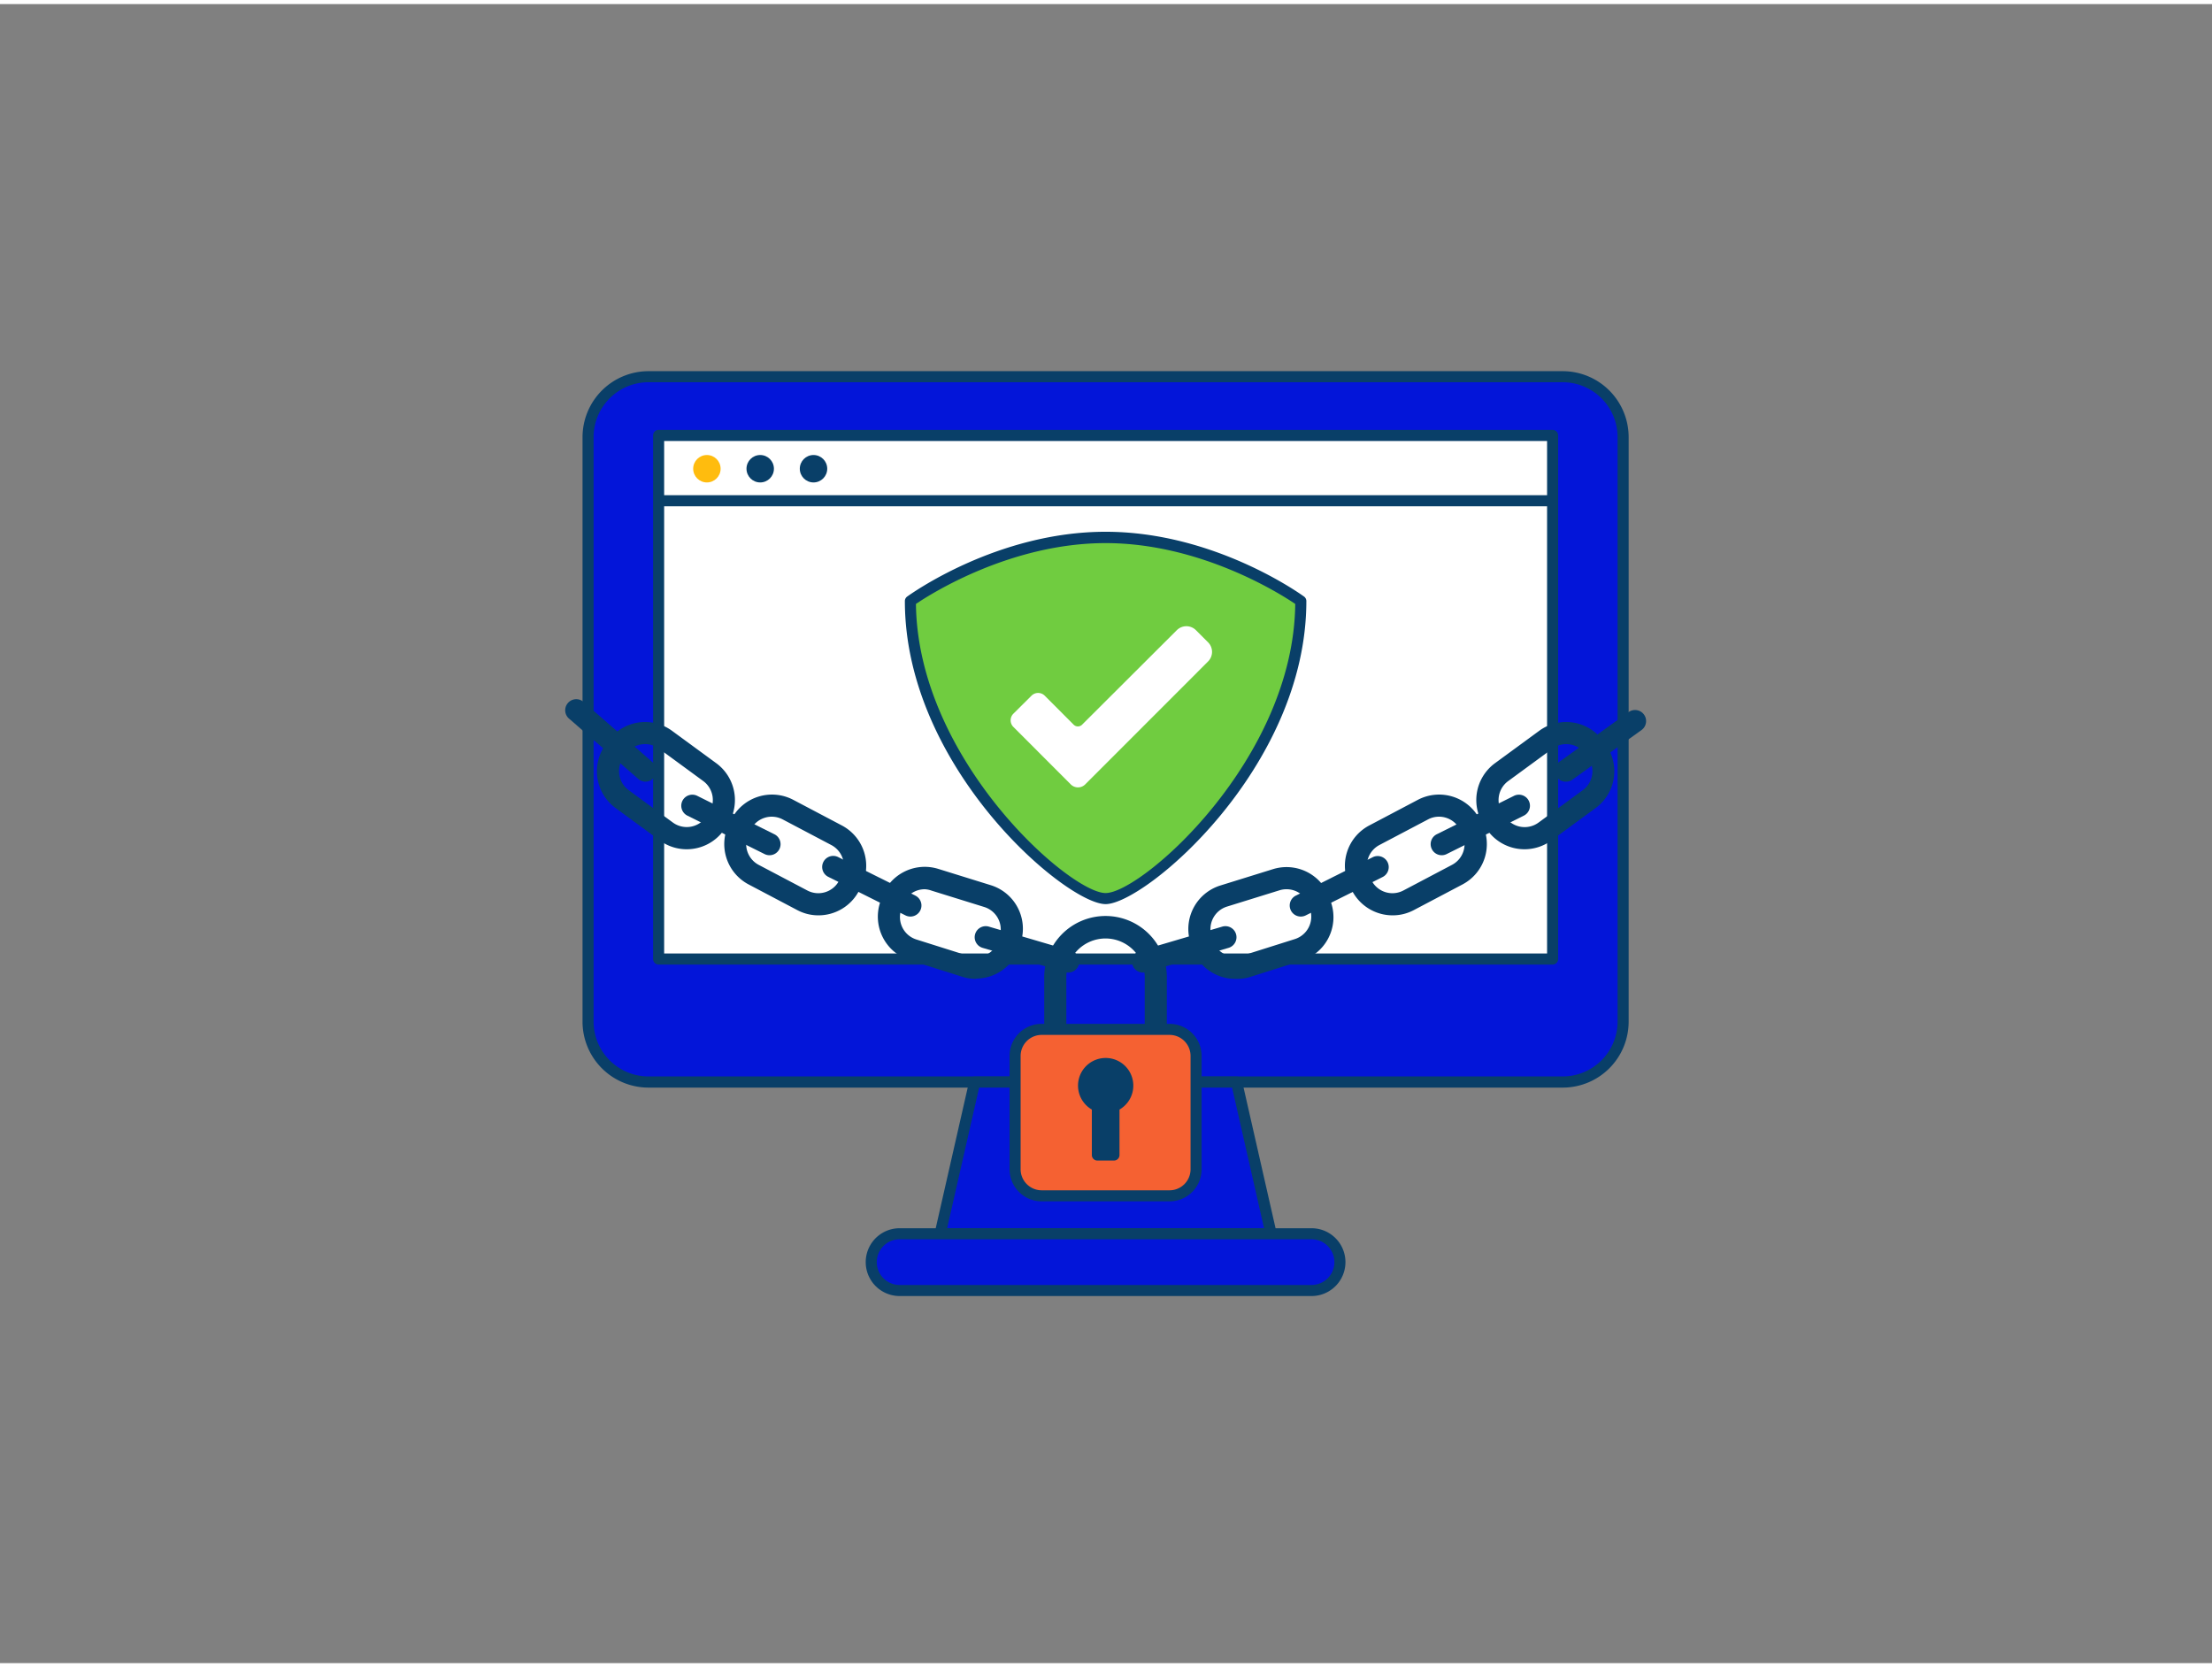 <svg xmlns="http://www.w3.org/2000/svg" viewBox="0 0 400 300" width="406" height="306" class="illustration styles_illustrationTablet__1DWOa"><rect x="0" y="0" width="400" height="300" fill="#808080" stroke="none"/><g id="_19_security_outline" data-name="#19_security_outline"><rect x="106.34" y="67.39" width="187.17" height="127.55" rx="10.92" fill="#0315d9"></rect><path d="M282.6,195.93H117.26A11.93,11.93,0,0,1,105.34,184V78.3a11.94,11.94,0,0,1,11.92-11.92H282.6A11.93,11.93,0,0,1,294.51,78.3V184A11.92,11.92,0,0,1,282.6,195.93ZM117.26,68.38a9.93,9.93,0,0,0-9.92,9.92V184a9.93,9.93,0,0,0,9.92,9.91H282.6a9.93,9.93,0,0,0,9.91-9.91V78.3a9.93,9.93,0,0,0-9.91-9.92Z" fill="#093f68"></path><polygon points="229.84 222.36 170.02 222.36 176.26 194.93 223.59 194.93 229.84 222.36" fill="#0315d9"></polygon><path d="M229.84,223.36H170a1,1,0,0,1-.78-.38,1,1,0,0,1-.19-.84l6.24-27.43a1,1,0,0,1,1-.78h47.33a1,1,0,0,1,1,.78l6.24,27.43a1,1,0,0,1-.19.84A1,1,0,0,1,229.84,223.36Zm-58.57-2h57.31l-5.78-25.43H177.06Z" fill="#093f68"></path><rect x="119.1" y="78.01" width="161.66" height="94.66" fill="#fff"></rect><path d="M280.76,173.68H119.1a1,1,0,0,1-1-1V78a1,1,0,0,1,1-1H280.76a1,1,0,0,1,1,1v94.67A1,1,0,0,1,280.76,173.68Zm-160.66-2H279.76V79H120.1Z" fill="#093f68"></path><rect x="157.56" y="222.36" width="84.75" height="10.26" rx="5.13" fill="#0315d9"></rect><path d="M237.17,233.62H162.68a6.13,6.13,0,0,1,0-12.26h74.49a6.13,6.13,0,1,1,0,12.26Zm-74.49-10.26a4.13,4.13,0,0,0,0,8.26h74.49a4.13,4.13,0,1,0,0-8.26Z" fill="#093f68"></path><path d="M235.23,108c0,29.71-28.53,53.8-35.3,53.8s-35.3-24.09-35.3-53.8c0,0,15.8-11.53,35.3-11.53S235.23,108,235.23,108Z" fill="#70cc40"></path><path d="M199.93,162.75c-7.12,0-36.3-24.62-36.3-54.8a1,1,0,0,1,.41-.81c.66-.47,16.29-11.72,35.89-11.72s35.23,11.25,35.89,11.72a1,1,0,0,1,.41.81C236.23,138.13,207,162.75,199.93,162.75Zm-34.3-54.28c.34,28.21,27.83,52.28,34.3,52.28s34-24.07,34.29-52.28c-2.6-1.77-17.08-11-34.29-11S168.23,106.7,165.63,108.47Z" fill="#093f68"></path><path d="M193.66,141.13l-10.41-10.42a1.69,1.69,0,0,1,0-2.39l3.28-3.26a1.69,1.69,0,0,1,2.39,0l5.23,5.24a1.08,1.08,0,0,0,1.53,0l17.12-17.08a2.45,2.45,0,0,1,3.47,0l2.18,2.18a2.45,2.45,0,0,1,0,3.48l-22.23,22.24A1.84,1.84,0,0,1,193.66,141.13Z" fill="#fff"></path><path d="M193.16,175.13a2.23,2.23,0,0,1-.56-.08l-14.91-4.39a2,2,0,0,1,1.13-3.84l14.91,4.39a2,2,0,0,1-.57,3.92Z" fill="#093f68"></path><path d="M176.5,176.27a8.29,8.29,0,0,1-2.46-.37l-9.5-3a8.26,8.26,0,0,1-5.43-10.32l.24-.77a8.25,8.25,0,0,1,10.32-5.43l9.5,2.95a8.24,8.24,0,0,1,5.43,10.32l-.24.77a8.26,8.26,0,0,1-7.86,5.8Zm-9.27-16.21a4.24,4.24,0,0,0-4.06,3l-.24.78a4.25,4.25,0,0,0,2.79,5.31l9.51,3h0a4.25,4.25,0,0,0,5.31-2.8l.24-.77a4.25,4.25,0,0,0-2.8-5.31l-9.5-2.95A4.22,4.22,0,0,0,167.23,160.06Z" fill="#093f68"></path><path d="M164.63,165a2,2,0,0,1-.89-.21l-13.9-6.94a2,2,0,1,1,1.78-3.58l13.9,6.94a2,2,0,0,1-.89,3.79Z" fill="#093f68"></path><path d="M148,164.78a8.13,8.13,0,0,1-3.83-.95h0l-8.8-4.64a8.25,8.25,0,0,1-3.45-11.14l.38-.71a8.26,8.26,0,0,1,11.14-3.45l8.8,4.64a8.25,8.25,0,0,1,3.45,11.14l-.38.72A8.27,8.27,0,0,1,148,164.78Zm-2-4.49a4.25,4.25,0,0,0,5.73-1.77l.38-.72a4.24,4.24,0,0,0-1.78-5.73l-8.8-4.64a4.25,4.25,0,0,0-5.73,1.77l-.38.72a4.25,4.25,0,0,0,1.77,5.73Z" fill="#093f68"></path><path d="M139.15,153.91a2,2,0,0,1-.89-.21l-13.9-6.92a2,2,0,1,1,1.78-3.58l13.9,6.92a2,2,0,0,1,.9,2.68A2,2,0,0,1,139.15,153.91Z" fill="#093f68"></path><path d="M124.17,152.83a8.18,8.18,0,0,1-4.85-1.59h0l-8-5.86a8.25,8.25,0,0,1-1.79-11.52l.48-.66a8.23,8.23,0,0,1,11.51-1.79l8,5.86a8.26,8.26,0,0,1,1.8,11.52l-.48.66A8.24,8.24,0,0,1,124.17,152.83ZM121.68,148a4.25,4.25,0,0,0,5.93-.92l.48-.66a4.25,4.25,0,0,0-.93-5.93l-8-5.86a4.24,4.24,0,0,0-5.92.92l-.48.66a4.25,4.25,0,0,0,.92,5.93l8,5.86Z" fill="#093f68"></path><path d="M116.74,140.61a2,2,0,0,1-1.32-.5L103,129.29a2,2,0,1,1,2.63-3l12.39,10.82a2,2,0,0,1,.19,2.82A2,2,0,0,1,116.74,140.61Z" fill="#093f68"></path><path d="M206.69,175.13a2,2,0,0,1-.56-3.92l14.9-4.39a2,2,0,1,1,1.13,3.84l-14.9,4.39A2.24,2.24,0,0,1,206.69,175.13Z" fill="#093f68"></path><path d="M223.36,176.27a8.24,8.24,0,0,1-7.86-5.8l-.24-.77a8.24,8.24,0,0,1,5.43-10.32l9.5-2.95a8.23,8.23,0,0,1,10.32,5.43l.24.77A8.26,8.26,0,0,1,235.32,173l-9.5,3h0A8.34,8.34,0,0,1,223.36,176.27Zm1.86-2.28h0Zm7.41-13.93a4.17,4.17,0,0,0-1.25.19l-9.51,2.95a4.25,4.25,0,0,0-2.79,5.31l.24.77a4.25,4.25,0,0,0,5.31,2.8l9.5-3a4.25,4.25,0,0,0,2.8-5.31l-.24-.78A4.25,4.25,0,0,0,232.63,160.06Z" fill="#093f68"></path><path d="M235.23,165a2,2,0,0,1-.9-3.79l13.9-6.94a2,2,0,1,1,1.79,3.58l-13.9,6.94A2,2,0,0,1,235.23,165Z" fill="#093f68"></path><path d="M251.83,164.78a8.26,8.26,0,0,1-7.3-4.39l-.38-.72a8.25,8.25,0,0,1,3.45-11.14l8.8-4.64a8.26,8.26,0,0,1,11.14,3.45l.38.71a8.25,8.25,0,0,1-3.45,11.14l-8.8,4.64h0A8.17,8.17,0,0,1,251.83,164.78Zm2.9-2.72h0Zm5.51-15.12a4.22,4.22,0,0,0-2,.49l-8.81,4.64a4.25,4.25,0,0,0-1.77,5.73l.38.72a4.25,4.25,0,0,0,5.73,1.77l8.8-4.64a4.24,4.24,0,0,0,1.78-5.73l-.38-.72A4.25,4.25,0,0,0,260.24,146.94Z" fill="#093f68"></path><path d="M260.71,153.91a2,2,0,0,1-1.79-1.11,2,2,0,0,1,.89-2.68l13.91-6.92a2,2,0,1,1,1.78,3.58l-13.9,6.92A2,2,0,0,1,260.71,153.91Z" fill="#093f68"></path><path d="M275.69,152.83a8.23,8.23,0,0,1-6.67-3.38l-.48-.66a8.26,8.26,0,0,1,1.8-11.52l8-5.86a8.24,8.24,0,0,1,11.52,1.79l.48.66a8.26,8.26,0,0,1-1.8,11.52l-8,5.86h0A8.22,8.22,0,0,1,275.69,152.83Zm3.67-3.2h0Zm3.87-15.81a4.25,4.25,0,0,0-2.5.82l-8,5.86a4.25,4.25,0,0,0-.93,5.93l.48.66a4.25,4.25,0,0,0,5.93.92l8-5.86a4.23,4.23,0,0,0,.93-5.93l-.48-.66A4.25,4.25,0,0,0,283.23,133.82Z" fill="#093f68"></path><path d="M283.12,140.61a2,2,0,0,1-1.62-.84A2,2,0,0,1,282,137l12.54-9a2,2,0,0,1,2.33,3.25l-12.53,9A2,2,0,0,1,283.12,140.61Z" fill="#093f68"></path><path d="M209,187.4a2,2,0,0,1-2-2v-9.08a7.09,7.09,0,1,0-14.17,0v9.08a2,2,0,0,1-4,0v-9.08a11.09,11.09,0,1,1,22.17,0v9.08A2,2,0,0,1,209,187.4Z" fill="#093f68"></path><rect x="183.56" y="185.4" width="32.73" height="30.1" rx="4.8" fill="#f56132"></rect><path d="M211.49,216.5H188.37a5.81,5.81,0,0,1-5.81-5.8V190.2a5.81,5.81,0,0,1,5.81-5.8h23.12a5.8,5.8,0,0,1,5.8,5.8v20.5A5.8,5.8,0,0,1,211.49,216.5Zm-23.12-30.1a3.81,3.81,0,0,0-3.81,3.8v20.5a3.81,3.81,0,0,0,3.81,3.8h23.12a3.8,3.8,0,0,0,3.8-3.8V190.2a3.8,3.8,0,0,0-3.8-3.8Z" fill="#093f68"></path><path d="M204,195.53a4,4,0,1,0-5.55,3.75v8.84h3v-8.84A4,4,0,0,0,204,195.53Z" fill="#093f68"></path><path d="M201.44,209.12h-3a1,1,0,0,1-1-1V199.9a5,5,0,1,1,5,0v8.22A1,1,0,0,1,201.44,209.12Zm-2-2h1v-7.84a1,1,0,0,1,.62-.93,3,3,0,1,0-2.27,0,1,1,0,0,1,.63.93Z" fill="#093f68"></path><path d="M280,90.81H119.85a1,1,0,0,1,0-2H280a1,1,0,0,1,0,2Z" fill="#093f68"></path><circle cx="127.83" cy="84.02" r="2.48" fill="#ffbc0e"></circle><circle cx="137.47" cy="84.02" r="2.48" fill="#093f68"></circle><circle cx="147.11" cy="84.02" r="2.48" fill="#093f68"></circle></g></svg>